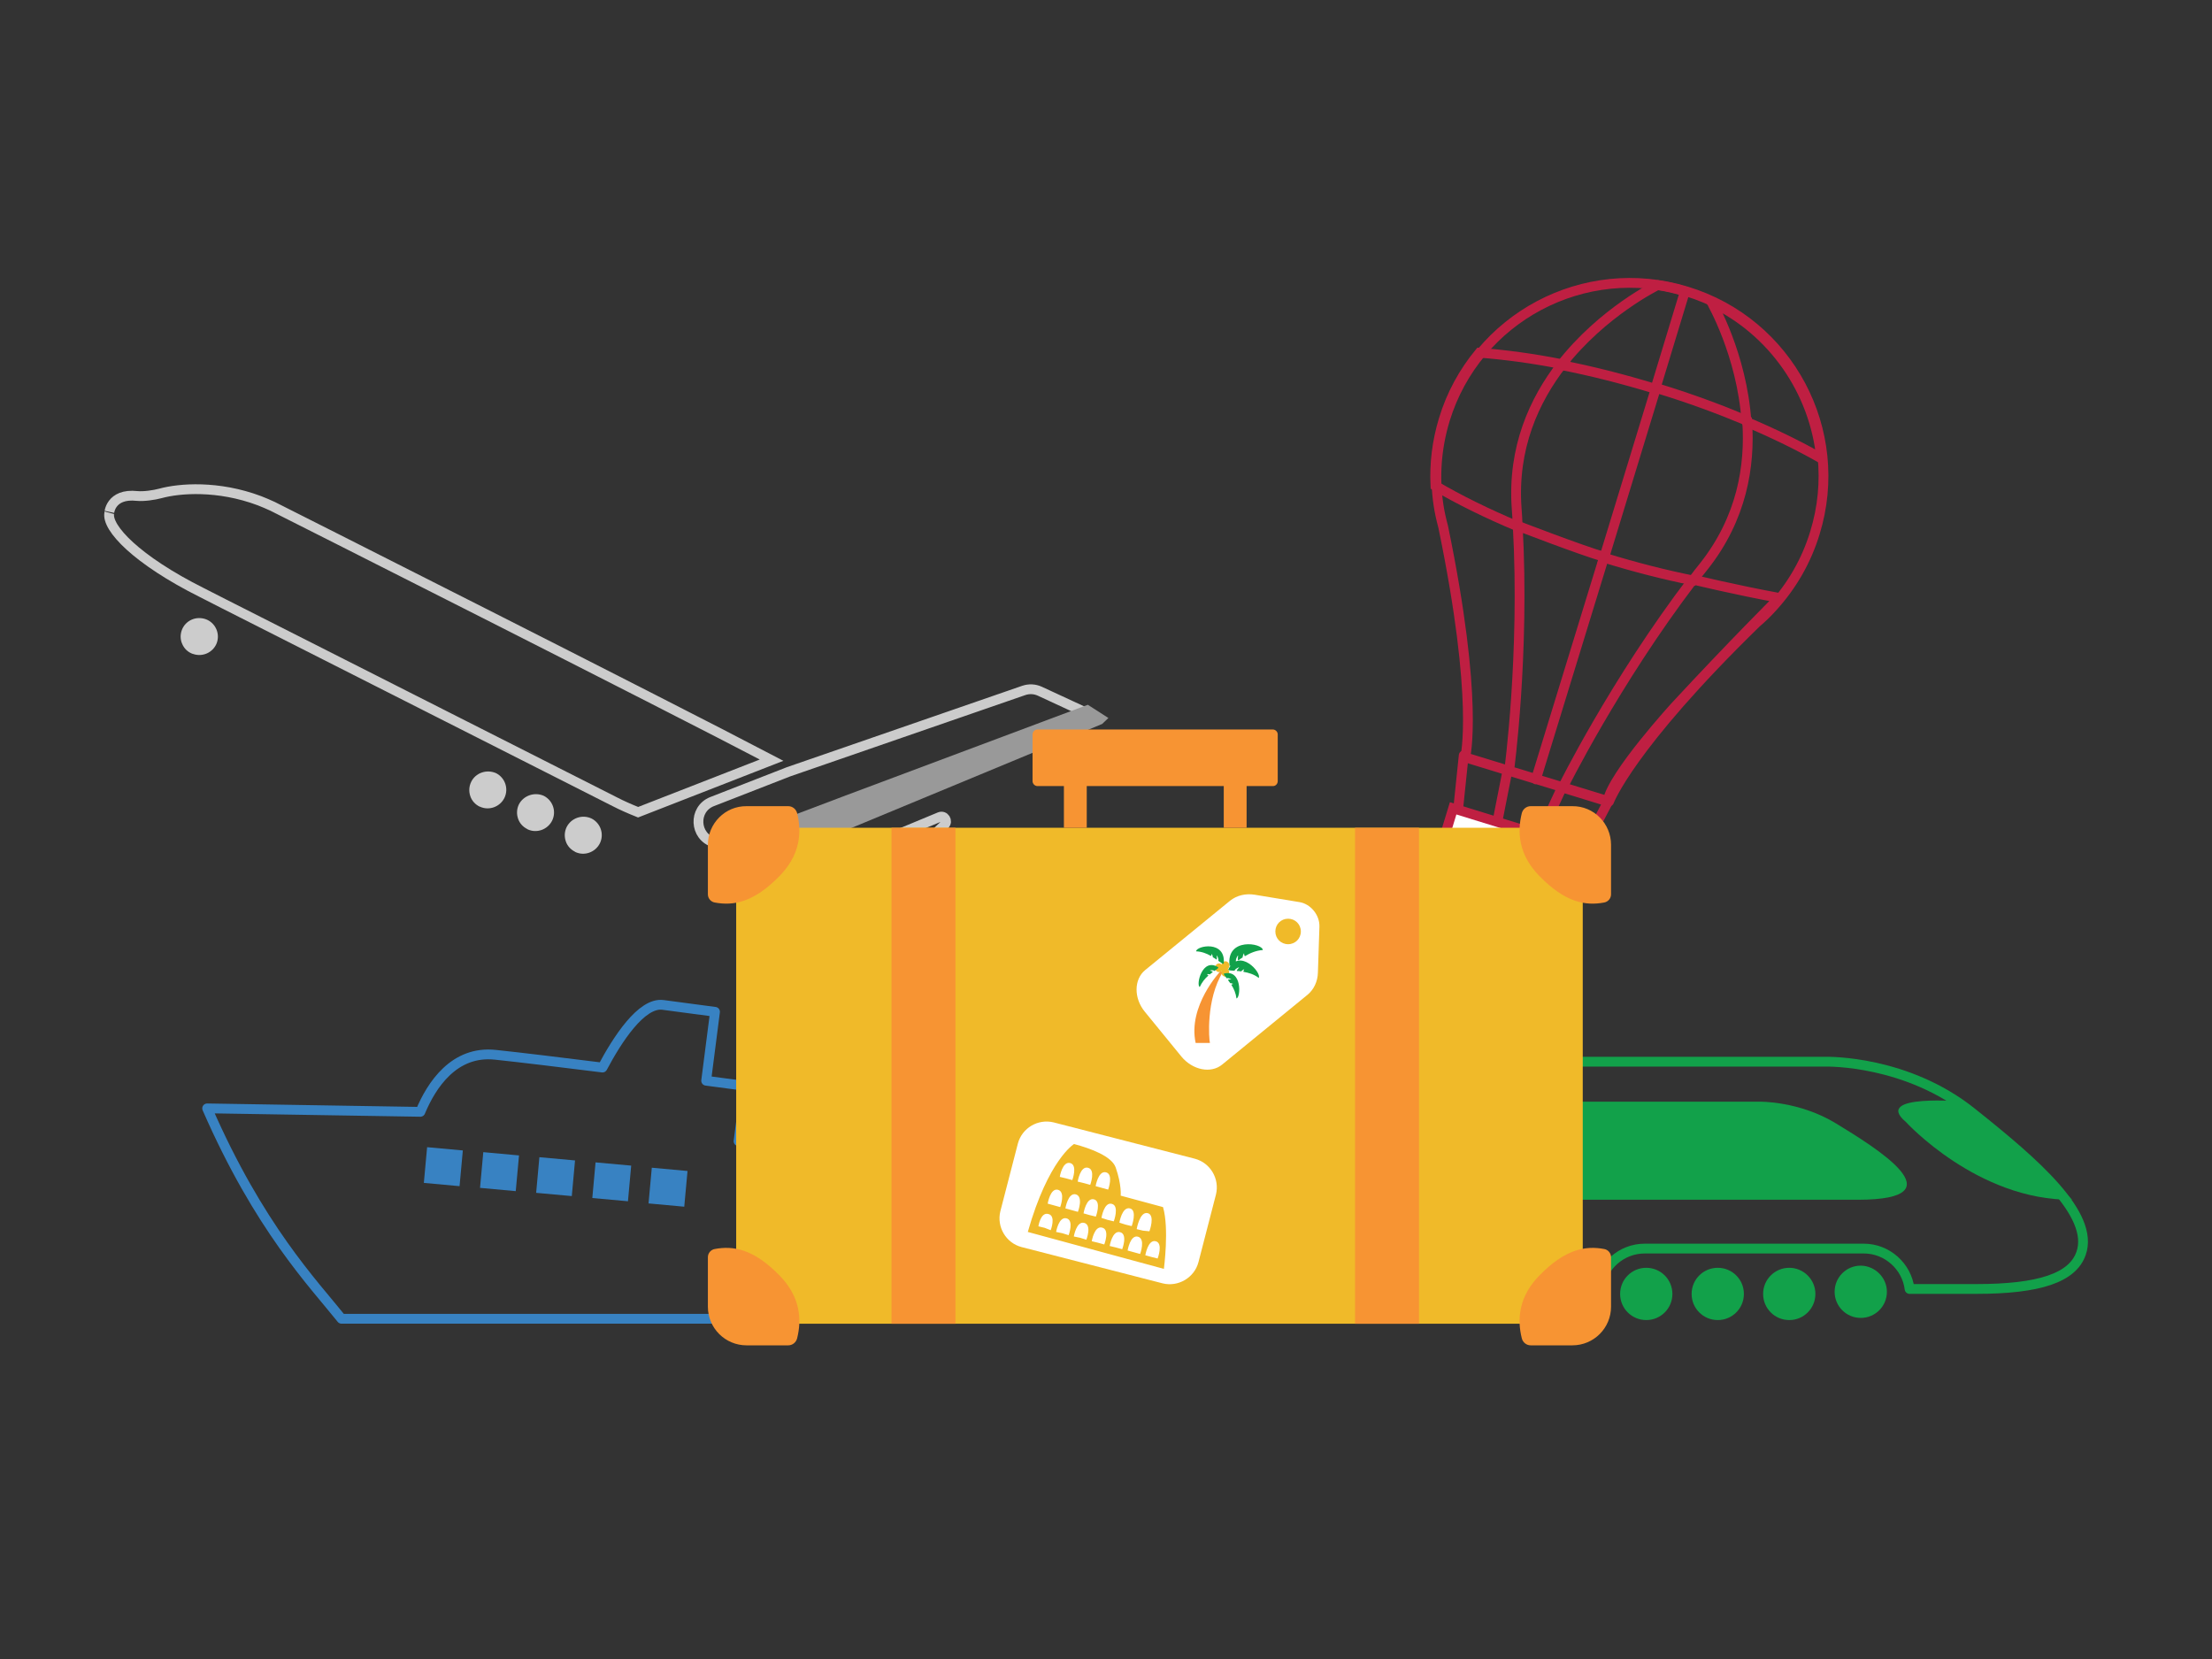 <?xml version="1.0" encoding="utf-8"?>
<!-- Generator: Adobe Illustrator 18.0.0, SVG Export Plug-In . SVG Version: 6.00 Build 0)  -->
<!DOCTYPE svg PUBLIC "-//W3C//DTD SVG 1.1//EN" "http://www.w3.org/Graphics/SVG/1.1/DTD/svg11.dtd">
<svg version="1.1" id="Layer_1" xmlns="http://www.w3.org/2000/svg" xmlns:xlink="http://www.w3.org/1999/xlink" x="0px" y="0px"
	 viewBox="0 0 1024 768" enable-background="new 0 0 1024 768" xml:space="preserve">
<rect x="0" y="0" width="1024" height="768" fill="#333333" stroke="none"/>
<path fill="none" stroke="#3882C2" stroke-width="4.532" stroke-linecap="round" stroke-linejoin="round" stroke-miterlimit="10" d="
	M341.9,528.3l3.3-25.6c0,0-7.3-0.9-18.3-2.4l4.1-31.9c0,0-8.5-1.1-24.1-3.2c-10-1.3-21.2,16.2-28,29c-19.2-2.4-38.1-4.7-49.5-5.9
	c-19.2-2.1-29.7,14.1-34.8,26.4l-98.7-1.6c24.1,55.2,49,80.9,62.2,97.4h196.7c17.5-29.4,19.9-71.8,19.9-71.8L341.9,528.3z"/>
<rect x="196.9" y="531.7" transform="matrix(0.996 9.122369e-02 -9.122369e-02 0.996 50.114 -16.471)" fill="#3882C2" width="16.6" height="16.6"/>
<rect x="222.9" y="534" transform="matrix(0.996 9.122369e-02 -9.122369e-02 0.996 50.438 -18.832)" fill="#3882C2" width="16.6" height="16.6"/>
<polygon fill="#3882C2" points="264.7,553.7 248.2,552.2 249.7,535.7 266.2,537.2 "/>
<polygon fill="#3882C2" points="290.7,556.1 274.2,554.6 275.7,538.1 292.2,539.6 "/>
<rect x="300.9" y="541.2" transform="matrix(0.996 9.124009e-02 -9.124009e-02 0.996 51.424 -25.921)" fill="#3882C2" width="16.6" height="16.6"/>
<path fill="none" stroke="#12A14A" stroke-width="4.532" stroke-linecap="round" stroke-linejoin="round" stroke-miterlimit="10" d="
	M913.3,515.4l-0.6-0.5c-30-23.9-65.9-23.5-68.2-23.4H722.2v105.2h18c1.3-10.5,10.3-18.7,21.2-18.7h101.4c10.8,0,19.9,8.2,21.2,18.7
	h30.9c29.2,0,44.6-5.2,48.5-16.5C969.7,562.2,942.1,538.3,913.3,515.4z"/>
<path fill="#12A14A" d="M850,520.1c-17.2-10.5-35.5-10.1-35.5-10.1H722v45.4H860C908,555.4,867.8,531,850,520.1"/>
<path fill="#12A14A" d="M909.1,510c0,0-42.6-3.9-26.8,9.4c0,0,33.2,36.4,76.9,36C959.2,555.4,926,520.6,909.1,510"/>
<path fill="#12A14A" d="M774.2,599c0,6.7-5.4,12.1-12.1,12.1c-6.7,0-12.1-5.4-12.1-12.1s5.4-12.1,12.1-12.1
	C768.8,586.9,774.2,592.3,774.2,599"/>
<path fill="#12A14A" d="M807.3,599c0,6.7-5.4,12.1-12.1,12.1c-6.7,0-12.1-5.4-12.1-12.1s5.4-12.1,12.1-12.1
	C801.9,586.9,807.3,592.3,807.3,599"/>
<path fill="#12A14A" d="M840.4,599c0,6.7-5.4,12.1-12.1,12.1c-6.7,0-12.1-5.4-12.1-12.1s5.4-12.1,12.1-12.1
	C834.9,586.9,840.4,592.3,840.4,599"/>
<path fill="#12A14A" d="M873.5,598c0,6.7-5.4,12.1-12.1,12.1c-6.7,0-12.1-5.4-12.1-12.1s5.4-12.1,12.1-12.1
	C868,586,873.5,591.4,873.5,598"/>
<path fill="none" stroke="#CCCCCC" stroke-width="4.532" stroke-miterlimit="10" d="M63.5,229.6c3,0.3,7.9-0.4,10.8-1.2
	c8.8-2.4,26.6-3.8,45.8,3.4c2.1,0.8,4.1,1.7,6.1,2.6c2.4,1.2,180.3,90.9,231,117.5l-61.8,24.1c-4-1.6-7.6-3.2-10.7-4.8l-181.1-91.7
	c0,0-6.9-3.5-10.2-5.2c-30.2-15.1-44.2-30-42.8-36.8C50.5,237.8,50.9,228.2,63.5,229.6z M449.1,414.9c-8-1.1-33.8-4.7-63.3-10.3
	c-2.9-0.5-3.3-4.5-0.6-5.7l49.8-20.7c2.2-0.9,4,1.9,2.3,3.6l-10.2,9.6c-0.8,0.8-1.2,1.9-1.2,3c0.1,1.1,0.7,2.1,1.6,2.8
	c9.7,6.6,17.1,12.3,21.9,16.9L449.1,414.9z M501.7,329.4l-0.6,0.5c-1,0.9-2.1,1.6-3.3,2.1l-155.9,59.2c-2,0.7-4.1,0.8-6.1,0.3
	c-1.7-0.5-3.5-1-5.3-1.5c-9.1-2.7-9.7-15.4-0.9-18.9l35.4-13.8L474,319.6c2.4-0.8,5-0.7,7.4,0.4L501.7,329.4z"/>
<path fill="#CCCCCC" d="M84.2,291.6c-0.8,2.1-0.8,4.5,0.2,6.6c0.9,2.1,2.6,3.7,4.8,4.5c0,0,0.1,0,0.1,0c4.4,1.6,9.3-0.6,11-4.9
	c1.7-4.4-0.5-9.4-4.9-11.1C90.8,285,85.9,287.2,84.2,291.6"/>
<path fill="#999999" d="M511.9,332.5l-2.1,2l-149,61.8c-3.3,1.4-6.9,1.6-10.3,0.9c-7.8-1.8-11.3-2.3-19.7-5.2l61.1-23.1l111.6-41.8
	L511.9,332.5z"/>
<path fill="none" stroke="#999999" stroke-width="1.511" stroke-miterlimit="10" d="M511.9,332.5l-2.1,2l-149,61.8
	c-3.3,1.4-6.9,1.6-10.3,0.9c-7.8-1.8-11.3-2.3-19.7-5.2l61.1-23.1l111.6-41.8L511.9,332.5z"/>
<path fill="#CCCCCC" d="M262.3,382.9c-1,2.1-1.1,4.4-0.4,6.5c0.7,2.2,2.3,3.9,4.3,4.9c0,0,0.1,0,0.1,0.1c4.2,2,9.3,0.2,11.4-4
	c2.1-4.3,0.3-9.4-3.9-11.5C269.5,376.9,264.4,378.7,262.3,382.9"/>
<path fill="#CCCCCC" d="M240.2,372.4c-1,2.1-1.1,4.4-0.4,6.5c0.7,2.2,2.3,3.9,4.3,4.9c0,0,0.1,0,0.1,0.1c4.2,2,9.3,0.2,11.4-4
	c2.1-4.3,0.3-9.4-3.9-11.5C247.4,366.5,242.3,368.3,240.2,372.4"/>
<path fill="#CCCCCC" d="M218.1,362c-1,2.1-1.1,4.4-0.4,6.5c0.7,2.2,2.3,3.9,4.3,4.9c0,0,0.1,0,0.1,0c4.2,2,9.3,0.2,11.4-4
	c2.1-4.3,0.3-9.4-3.9-11.5C225.2,356,220.1,357.8,218.1,362"/>
<path fill="none" stroke="#BF1F42" stroke-width="4.532" stroke-linecap="round" stroke-linejoin="round" stroke-miterlimit="10" d="
	M712.7,386.9l10.4-22.4 M693.2,380.3l4.8-24.3 M744.8,370.4l-12.1,23.1 M674.9,375.7l2.7-26"/>
<path fill="#FFFFFF" d="M735.6,393.6l-5.4,17.7c-3.2,10.4-15,16.1-26.2,12.6l-22-6.8c-11.2-3.5-17.8-14.8-14.7-25.2l5.4-17.7
	L735.6,393.6z"/>
<path fill="none" stroke="#BF1F42" stroke-width="4.532" stroke-miterlimit="10" d="M735.6,393.6l-5.4,17.7
	c-3.2,10.4-15,16.1-26.2,12.6l-22-6.8c-11.2-3.5-17.8-14.8-14.7-25.2l5.4-17.7L735.6,393.6z"/>
<path fill="none" stroke="#BF1F42" stroke-width="4.532" stroke-linecap="round" stroke-linejoin="round" stroke-miterlimit="10" d="
	M808.5,195.3c12.8,5.4,24.4,11.1,34.6,16.9c-3.1-30.9-22.1-58.8-50.9-72.5C792.3,139.8,806.4,164.1,808.5,195.3z M722.7,169
	c13.9,2.7,28.5,6.4,43.6,11l13.7-45.1c-4.2-1.3-8.5-2.3-12.7-2.9C767.2,132.1,741.9,144.3,722.7,169z"/>
<path fill="none" stroke="#BF1F42" stroke-width="4.532" stroke-miterlimit="10" d="M702.1,235.3c-2-27.9,8.1-50.1,21-66.7
	c-13.6-2.7-26.5-4.4-38.2-5.3c-7.3,8.9-13.1,19.3-16.6,31c-3.1,10.2-4.3,20.5-3.8,30.6c11,6.5,23.9,12.8,38.1,18.8
	C702.5,240.9,702.3,238.1,702.1,235.3z M808.8,194.8c-12.9-5.4-26.9-10.6-41.8-15.1c-0.1,0-0.3-0.1-0.4-0.1l-24,78.6
	c0.1,0,0.3,0.1,0.4,0.1c14,4.3,27.7,7.8,40.7,10.4c1.7-2.3,3.4-4.5,5.2-6.7C806.3,239.9,810.3,215.8,808.8,194.8z"/>
<path fill="none" stroke="#BF1F42" stroke-width="4.532" stroke-linecap="round" stroke-linejoin="round" stroke-miterlimit="10" d="
	M840.2,246.6c14.5-47.2-12.1-97.3-59.4-111.7c-47.3-14.5-97.4,12.1-111.9,59.4c-4,13.2-4.9,26.5-3,39.3l0,0c0,0,0,0,0,0
	c0.5,3.5,1.3,6.9,2.2,10.3c16.7,80.7,10.2,106.7,10.2,106.7l33.3,10.2h0l33.3,10.2c0,0,9.2-25.2,68.2-82.7c2.7-2.3,5.2-4.7,7.6-7.4
	c0,0,0,0,0,0l0,0C829.4,271.3,836.2,259.8,840.2,246.6z M723.4,364.6c0,0,24-48.7,60.3-96.3l0,0c0,0,19.8,4.8,40,8.5
	c0,0-21.2,21.1-47.9,49.9c0,0-29.5,32.2-31.6,44.3L723.4,364.6z M711,360.8l31.6-103c-11.6-3.4-40-14.4-40-14.4l0,0
	c3.3,59.8-4,113.6-4,113.6"/>
<path fill="#F79433" d="M589.3,363.9H480.3c-1.2,0-2.3-1-2.3-2.3v-21.6c0-1.2,1-2.3,2.3-2.3h108.9c1.2,0,2.3,1,2.3,2.3v21.6
	C591.5,362.9,590.5,363.9,589.3,363.9"/>
<path fill="#F0BA29" d="M728.4,612.8H345.1c-2.4,0-4.3-1.9-4.3-4.3v-221c0-2.4,1.9-4.3,4.3-4.3h383.3c2.4,0,4.3,1.9,4.3,4.3v221
	C732.7,610.9,730.8,612.8,728.4,612.8"/>
<path fill="#F79433" d="M745.8,391.1v22.9c0,1.9-1.4,3.5-3.2,3.8c-8.5,1.6-18,0.1-30.1-12.4c-4-4.1-7.2-9.2-8.4-14.9
	c-1.1-5-0.7-9.7,0.4-14.1c0.5-1.9,2.2-3.2,4.1-3.2h19.3C737.8,373.1,745.8,381.2,745.8,391.1"/>
<path fill="#F79433" d="M327.7,391.1v22.9c0,1.9,1.4,3.5,3.2,3.8c8.5,1.6,18,0.1,30.1-12.4c4-4.1,7.2-9.2,8.4-14.9
	c1.1-5,0.7-9.7-0.4-14.1c-0.5-1.9-2.2-3.2-4.1-3.2h-19.3C335.7,373.1,327.7,381.2,327.7,391.1"/>
<path fill="#F79433" d="M327.7,604.9v-22.9c0-1.9,1.4-3.5,3.2-3.8c8.5-1.6,18-0.1,30.1,12.4c4,4.1,7.2,9.2,8.4,14.9
	c1.1,5,0.7,9.7-0.4,14.1c-0.5,1.9-2.2,3.2-4.1,3.2h-19.3C335.7,622.8,327.7,614.8,327.7,604.9"/>
<path fill="#F79433" d="M745.8,604.9v-22.9c0-1.9-1.4-3.5-3.2-3.8c-8.5-1.6-18-0.1-30.1,12.4c-4,4.1-7.2,9.2-8.4,14.9
	c-1.1,5-0.7,9.7,0.4,14.1c0.5,1.9,2.2,3.2,4.1,3.2h19.3C737.8,622.8,745.8,614.8,745.8,604.9"/>
<path fill="none" stroke="#F79433" stroke-width="10.575" stroke-miterlimit="10" d="M571.8,357.5v25.7 M497.8,357.5v25.7"/>
<rect x="412.7" y="383.2" fill="#F79433" width="29.6" height="229.6"/>
<rect x="627.3" y="383.2" fill="#F79433" width="29.6" height="229.6"/>
<path fill="#FFFFFF" d="M610.8,429l-0.7,21.2c-0.1,4.2-1.9,7.9-4.8,10.3l-39.5,32.3c-5.2,4.3-13.7,2.6-18.9-3.7l-16.9-20.7
	c-5.2-6.3-5.1-15,0.1-19.3l39.3-32.1c3.1-2.5,7.2-3.5,11.5-2.8l20.6,3.4C606.7,418.4,611,423.6,610.8,429"/>
<path fill="#F79433" d="M560.1,482.7c-0.4-1.3-2-20,6.1-32.9l-1.3-0.1c0,0-15.1,16-11.4,33.1H560.1z"/>
<path fill="#F0BA29" d="M568.4,448.6c0.4-0.4,0.7-0.9,0.7-1.6c0-1.1-0.8-2-1.8-2c-0.8,0-1.5,0.6-1.8,1.5c-0.3-0.3-0.7-0.5-1.2-0.5
	c-1,0-1.8,0.9-1.8,2c0,1.1,0.8,2,1.8,2c0.5,0,0.9-0.2,1.2-0.5c0,0.2-0.1,0.4-0.1,0.6c0,1.1,0.8,2,1.8,2c1,0,1.8-0.9,1.8-2
	C569.1,449.6,568.8,449,568.4,448.6"/>
<path fill="#12A14A" d="M564,447.8c0.1,0.4-0.7,0.9-1.8,1.7c-0.6-0.6-2-0.3-2.1-0.2c-0.1,0.1,1.4,0.3,1.3,0.7
	c-0.4,0.3-0.9,0.7-1.4,1.1c-0.1-0.2-1.2-0.2-1.3-0.1c0,0,0.9,0.5,0.6,0.7c-1.5,1.3-2.9,3-3.9,5.2C553.6,456.2,556.4,443,564,447.8"
	/>
<path fill="#12A14A" d="M566.6,450.7c-0.2,0.3,0.4,1.1,1.3,2.2c0.7-0.4,2,0.4,2.1,0.5c0.1,0.1-1.4-0.2-1.5,0.3
	c0.3,0.5,0.7,1,1.1,1.5c0.1-0.2,1.2,0.2,1.3,0.3c0,0-1,0.2-0.8,0.5c1.1,1.7,2,3.8,2.3,6.2C574.4,461.9,575.1,448.5,566.6,450.7"/>
<path fill="#12A14A" d="M568.6,448.8c0.1,0.5,1.2,0.5,2.9,0.6c0.3-1,1.9-1.6,2.1-1.6c0.2,0-1.3,1.3-1,1.7c0.6,0,1.4,0.1,2.1,0.2
	c-0.1-0.3,1.1-1,1.3-1c0,0-0.6,1.1-0.3,1.2c2.3,0.4,4.8,1.1,7,2.8C584.2,450.4,573.8,438.5,568.6,448.8"/>
<path fill="#12A14A" d="M569.2,447.1c0.4,0.3,1.5-0.5,3-1.7c-0.4-1.2,0.7-3,0.9-3.1c0.2-0.1-0.4,2.1,0.2,2.3c0.6-0.5,1.3-1,2-1.4
	c-0.2-0.2,0.4-1.8,0.6-1.9c0,0,0.1,1.5,0.5,1.3c2.3-1.4,5.1-2.6,8.2-2.8C584.5,436.6,567.5,433.7,569.2,447.1"/>
<path fill="#12A14A" d="M566.5,446.1c-0.3,0.3-1.2-0.4-2.5-1.3c0.3-1-0.6-2.4-0.8-2.5c-0.1-0.1,0.4,1.7-0.1,1.9
	c-0.5-0.4-1.1-0.8-1.7-1.1c0.2-0.2-0.4-1.5-0.5-1.6c0,0-0.1,1.2-0.4,1c-1.9-1.1-4.2-2-6.8-2.1C553.8,437.8,567.6,435.1,566.5,446.1"
	/>
<path fill="#FFFFFF" d="M559.9,482.7c0-0.2,0.1-0.3,0.1-0.5"/>
<path fill="#F0BA29" d="M602.2,431.2c0,3.3-2.6,5.9-5.9,5.9s-5.9-2.6-5.9-5.9c0-3.3,2.6-5.9,5.9-5.9S602.2,427.9,602.2,431.2"/>
<path fill="#FFFFFF" d="M538.2,594.1l-65.3-16.8c-7.2-1.9-11.6-9.3-9.8-16.6l8.1-31.3c1.9-7.2,9.3-11.6,16.6-9.8l65.3,16.8
	c7.2,1.9,11.6,9.3,9.8,16.6l-8.1,31.3C552.9,591.5,545.4,595.9,538.2,594.1"/>
<path fill="#F0BA29" d="M533.1,581.9l-2.9-0.8c0,0,1.2-7.4,4.8-6.5l0,0c3.6,0.9,0.9,8,0.9,8L533.1,581.9z M532.1,570l-3-0.3
	l-2.9-0.7c0,0,1.4-8.3,5.1-7.4l0,0C534.9,562.5,532.1,570,532.1,570 M527.8,580.5l-2.9-0.8l-2.9-0.8c0,0,1.2-7.4,4.8-6.4l0,0
	C530.4,573.5,527.8,580.5,527.8,580.5 M523.9,567.6l-2.9-0.7l-2.8-0.9c0,0,1.2-7.5,4.9-6.6l0,0C526.6,560.3,523.9,567.6,523.9,567.6
	 M519.5,578.3l-2.9-0.8l-2.9-0.7c0,0,1.2-7.3,4.8-6.4l0,0C522.2,571.3,519.5,578.3,519.5,578.3 M515.6,565.4l-2.9-0.7l-2.8-0.9
	c0,0,1.2-7.5,4.8-6.5l0,0C518.3,558.2,515.6,565.4,515.6,565.4 M511.2,576.1l-2.9-0.8l-2.9-0.7c0,0,1.2-7.3,4.8-6.3l0,0
	C513.9,569.2,511.2,576.1,511.2,576.1 M507.3,563.2l-2.9-0.7l-2.8-0.8c0,0,1.2-7.4,4.8-6.5l0,0C510,556.1,507.3,563.2,507.3,563.2
	 M502.9,573.9l-2.9-0.9l-2.9-0.6c0,0,1.2-7.2,4.8-6.3l0,0C505.6,567.1,502.9,573.9,502.9,573.9 M499,561l-2.9-0.8l-2.9-0.8
	c0,0,1.2-7.4,4.8-6.5l0,0C501.7,553.9,499,561,499,561 M494.7,571.8l-2.9-0.9l-2.9-0.6c0,0,1.2-7.2,4.8-6.3l0,0
	C497.3,564.9,494.7,571.8,494.7,571.8 M490.8,558.8l-2.9-0.8l-2.9-0.8c0,0,1.2-7.4,4.8-6.4l0,0C493.4,551.8,490.8,558.8,490.8,558.8
	 M486.4,569.5l-2.8-1.1l-2.9-0.7c0,0,1-6.7,4.6-5.7l0,0C489,562.8,486.4,569.5,486.4,569.5 M495.4,538.4L495.4,538.4
	c3.6,0.9,1,7.9,1,7.9l-2.9-0.8l-2.9-0.7C490.6,544.8,491.8,537.5,495.4,538.4 M503.7,540.6L503.7,540.6c3.6,0.9,1,7.9,1,7.9
	l-2.9-0.8l-2.9-0.7C498.9,546.9,500.1,539.6,503.7,540.6 M512,542.7L512,542.7c3.6,0.9,1,8,1,8l-2.9-0.8l-2.9-0.8
	C507.2,549.1,508.4,541.8,512,542.7 M538.4,558.8l-19.6-5.3c0,0,0.5-5-2.3-13c-1.8-5.2-11.4-8.8-19.3-10.9c0,0-11.9,7.2-21.4,40.7
	l63,17.1C538.8,587.3,541.3,568.7,538.4,558.8"/>
</svg>
